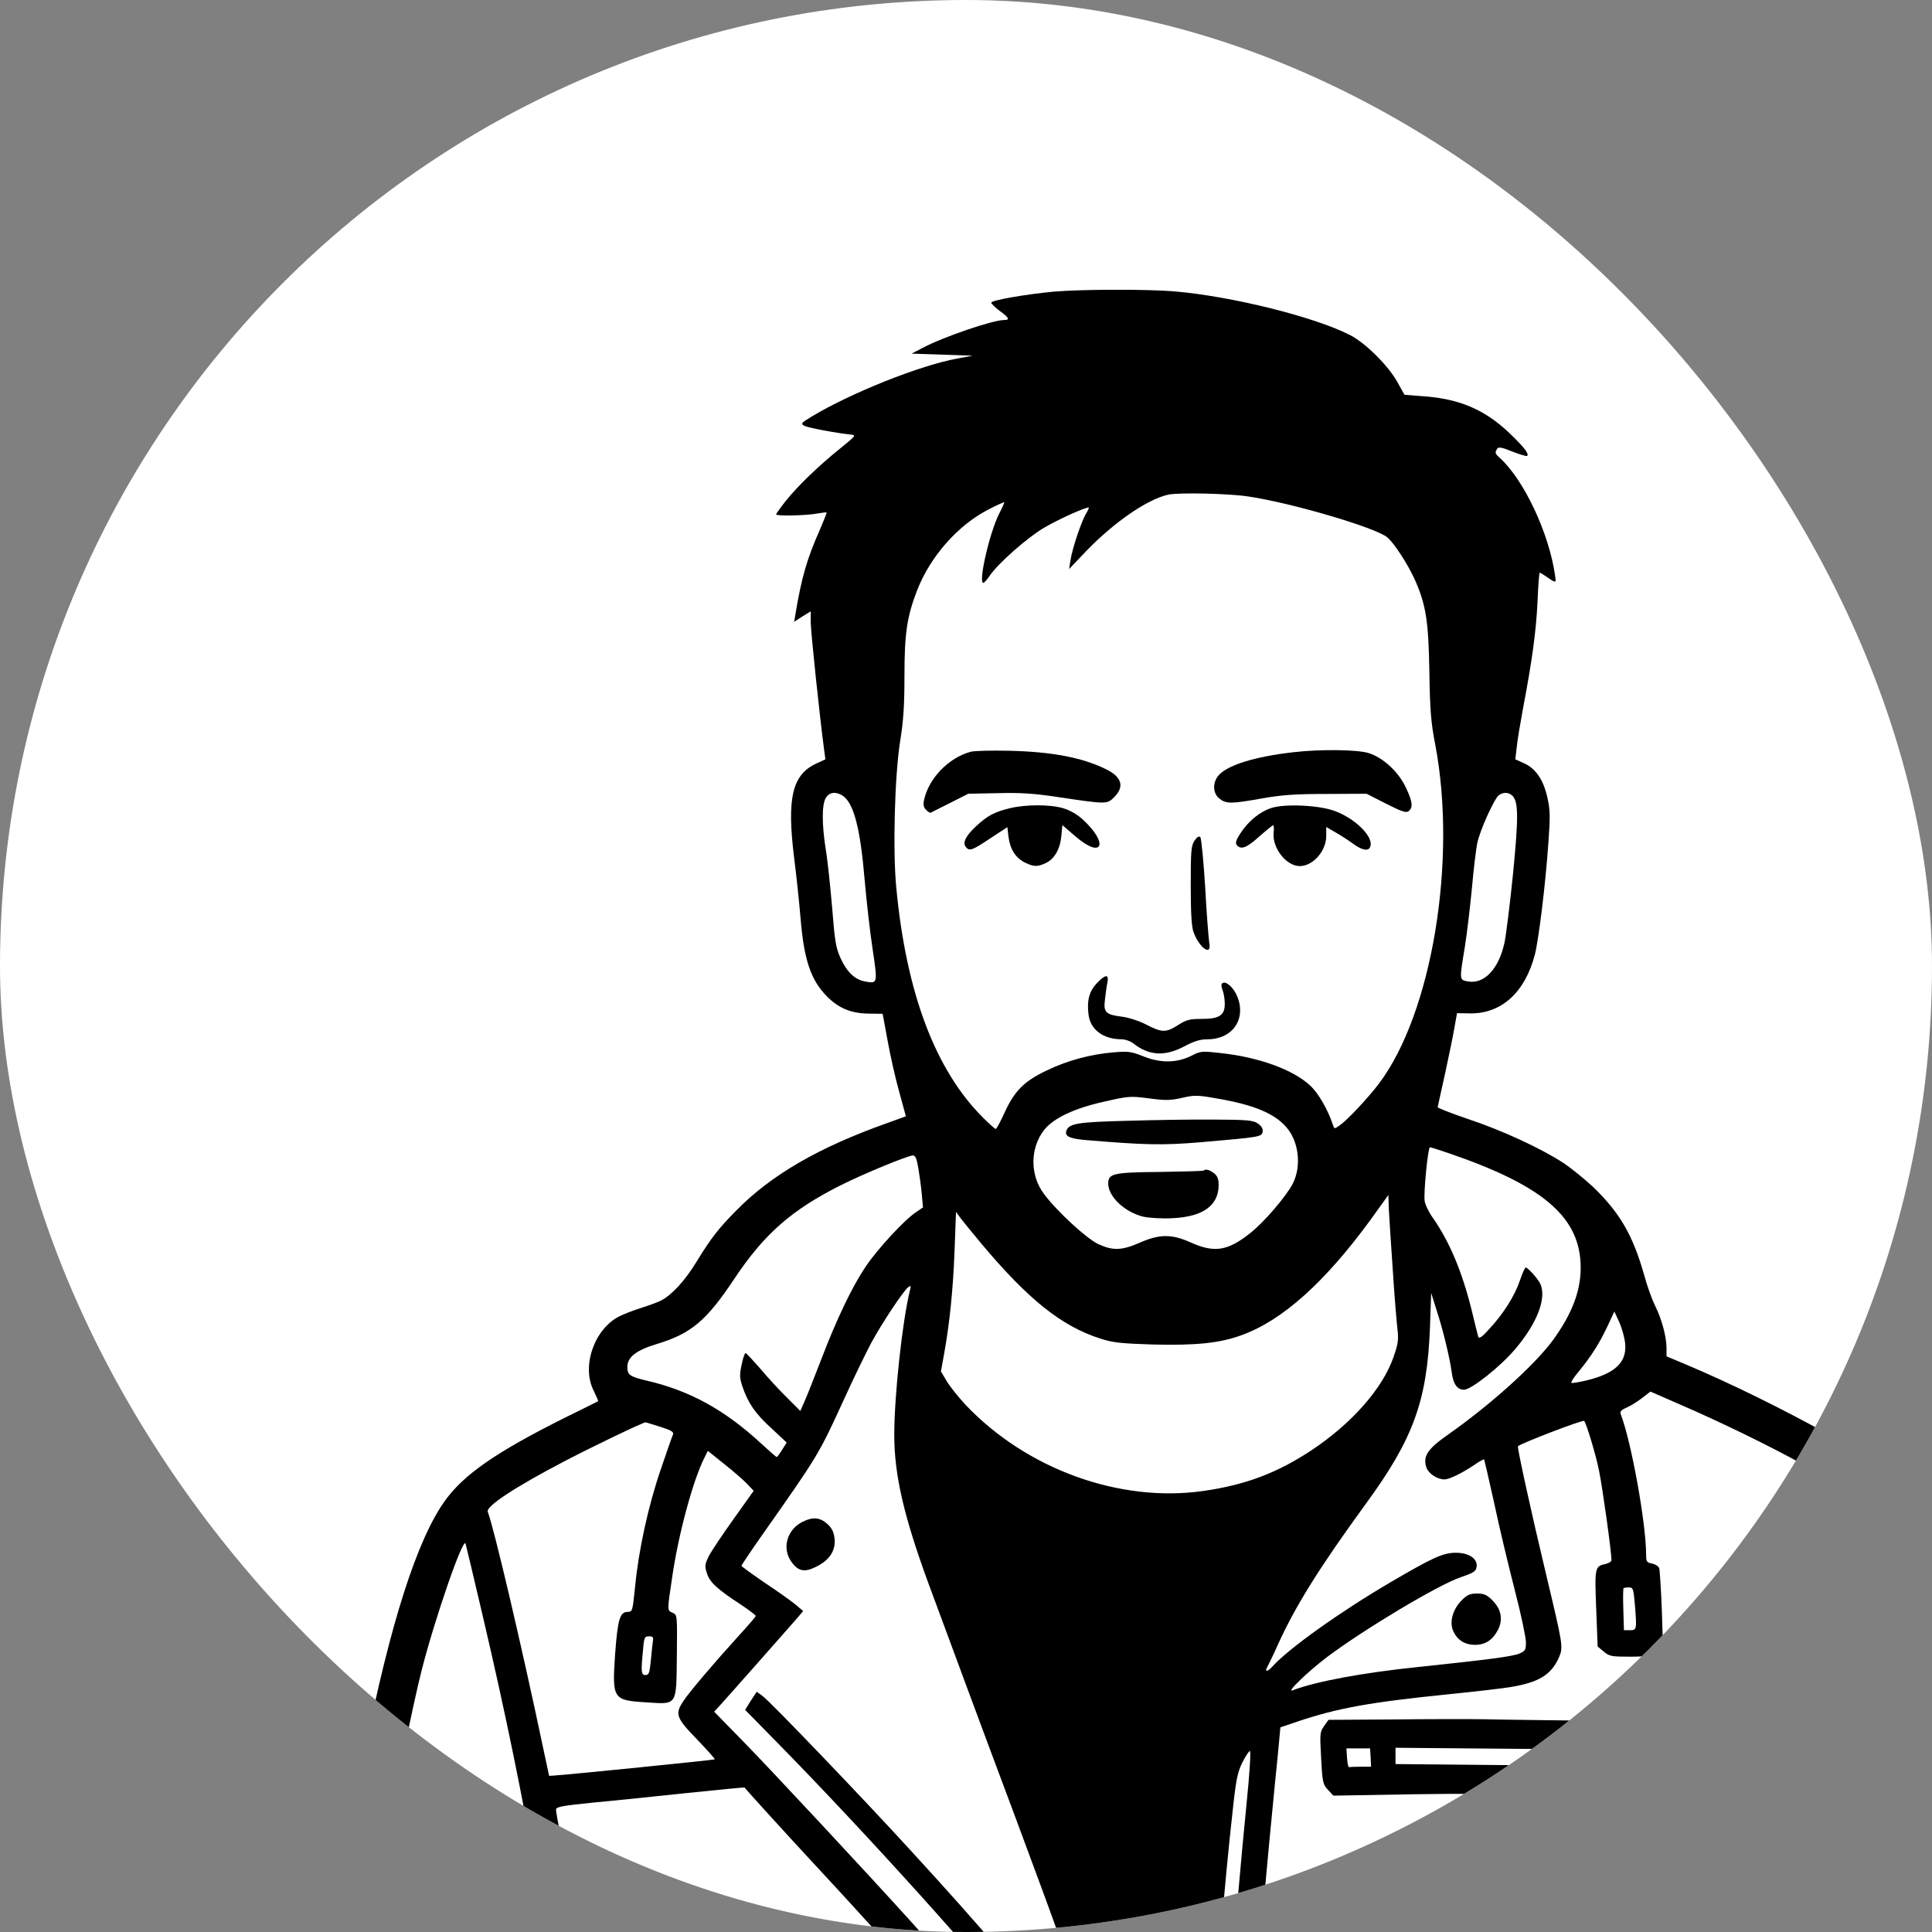 <svg xmlns="http://www.w3.org/2000/svg" version="1.1" xmlns:xlink="http://www.w3.org/1999/xlink" width="1000" height="1000"><rect width="100%" height="100%" fill="#808080" stroke="none"/><style>
    #light-icon {
      display: inline;
    }
    #dark-icon {
      display: none;
    }

    @media (prefers-color-scheme: dark) {
      #light-icon {
        display: none;
      }
      #dark-icon {
        display: inline;
      }
    }
  </style><g id="light-icon"><svg xmlns="http://www.w3.org/2000/svg" version="1.1" xmlns:xlink="http://www.w3.org/1999/xlink" width="1000" height="1000"><g clip-path="url(#SvgjsClipPath1177)"><rect width="1000" height="1000" fill="#ffffff"></rect><g transform="matrix(0.791,0,0,0.791,159.492,150)"><svg xmlns="http://www.w3.org/2000/svg" version="1.1" xmlns:xlink="http://www.w3.org/1999/xlink" width="861.654pt" height="885.862pt"><svg version="1.0" xmlns="http://www.w3.org/2000/svg" width="861.654pt" height="885.862pt" viewBox="0 0 861.654 885.862" preserveAspectRatio="xMidYMid meet">
<g transform="translate(-76.346,955.826) scale(0.1,-0.1)" fill="#000000" stroke="none">
<path d="M4420 9549 c-136 -13 -305 -42 -304 -54 0 -5 19 -23 41 -40 47 -34
52 -45 22 -45 -55 0 -299 -83 -402 -138 l-52 -27 150 -5 150 -5 -75 -14 c-182
-33 -521 -168 -714 -284 -53 -32 -56 -36 -38 -46 19 -10 158 -36 227 -43 29
-3 28 -5 -50 -68 -108 -87 -207 -183 -266 -256 -27 -34 -49 -65 -49 -68 0 -9
148 -6 200 4 25 4 46 7 48 5 1 -1 -14 -40 -34 -86 -64 -145 -89 -234 -119
-412 l-6 -38 40 26 41 25 0 -53 c0 -44 43 -456 66 -628 l6 -45 -41 -19 c-121
-54 -149 -167 -113 -460 12 -94 26 -228 32 -300 17 -207 51 -306 131 -386 57
-57 118 -82 203 -83 l69 -1 24 -130 c13 -72 38 -185 57 -252 l33 -121 -91 -33
c-336 -119 -571 -255 -743 -431 -86 -87 -122 -133 -196 -254 -56 -91 -120
-160 -173 -187 -16 -8 -60 -24 -98 -36 -38 -12 -86 -31 -106 -41 -123 -63
-186 -246 -125 -365 13 -27 23 -50 22 -51 -1 -1 -75 -38 -165 -82 -336 -168
-495 -278 -588 -408 -136 -190 -268 -602 -393 -1229 -91 -453 -226 -1272 -274
-1658 l-4 -27 92 0 91 0 18 148 c46 386 265 1574 357 1937 64 251 203 654 215
620 2 -5 42 -174 89 -375 209 -891 355 -1735 381 -2207 l7 -123 84 0 c74 0 83
2 83 18 0 41 -31 346 -50 492 -23 172 -98 620 -130 774 -11 54 -20 106 -20
115 0 14 26 19 183 35 100 9 308 31 461 47 153 16 280 28 281 27 6 -9 228
-253 335 -368 432 -465 722 -797 910 -1042 l75 -98 98 0 98 0 -31 45 c-98 143
-404 511 -658 794 -212 235 -710 770 -841 903 l-135 138 25 27 c36 39 337 380
378 427 l34 40 -34 29 c-19 16 -87 65 -152 108 -64 44 -117 82 -117 85 0 3 46
72 103 153 271 385 277 394 397 657 50 110 112 237 137 284 50 93 155 251 180
272 15 12 16 10 10 -14 -37 -149 -77 -515 -77 -709 0 -197 47 -400 168 -730
144 -389 242 -655 427 -1149 210 -564 267 -725 380 -1065 37 -110 76 -220 88
-245 l22 -45 231 -3 231 -2 7 112 c27 444 68 937 107 1283 16 151 24 189 47
235 15 30 32 56 37 57 6 2 0 -101 -17 -269 -51 -512 -108 -1243 -108 -1385 l0
-33 63 0 63 0 12 217 c17 284 45 630 83 1028 17 176 36 374 43 439 l11 119 85
29 c194 65 350 94 735 133 138 14 277 30 310 36 139 23 199 60 237 145 22 51
20 60 -62 404 -74 309 -144 629 -139 633 22 17 319 131 325 124 11 -13 58
-168 73 -245 17 -82 61 -399 61 -438 0 -7 -13 -15 -29 -19 -53 -11 -54 -18
-46 -220 l7 -185 30 -25 c27 -23 38 -25 126 -25 81 0 103 4 131 21 l34 21 -6
188 c-4 104 -10 196 -13 205 -4 9 -19 19 -35 22 -26 5 -29 10 -29 42 0 155
-73 558 -125 692 -4 12 3 20 26 30 18 7 52 28 76 46 l44 34 140 -61 c208 -90
448 -207 615 -300 149 -82 360 -217 382 -242 8 -10 4 -40 -19 -123 -90 -332
-217 -872 -314 -1330 -153 -725 -202 -980 -235 -1225 -11 -84 -20 -156 -20
-161 0 -5 38 -9 85 -9 l85 0 0 38 c0 81 51 415 111 722 103 528 433 1940 450
1923 18 -18 111 -268 154 -418 79 -273 143 -572 214 -1000 39 -231 201 -1249
201 -1260 0 -3 41 -5 90 -5 53 0 90 4 90 10 0 23 -154 1035 -191 1255 -100
595 -237 1142 -355 1416 -48 113 -111 206 -147 219 -34 11 -74 52 -87 86 -30
78 -625 409 -1077 599 l-93 39 0 41 c0 55 -24 144 -56 207 -14 28 -39 96 -54
152 -55 194 -119 305 -251 432 -41 38 -106 91 -145 117 -110 72 -303 161 -469
216 -82 28 -149 54 -148 58 1 4 17 80 37 168 19 88 40 190 46 227 l12 66 66
-1 c153 -1 268 104 316 289 19 75 52 343 66 545 10 134 9 165 -5 227 -20 87
-57 141 -115 167 l-42 19 7 60 c3 34 18 120 31 191 45 236 64 378 71 523 3 78
8 142 11 142 2 0 16 -8 30 -18 51 -35 51 -35 45 5 -30 209 -154 471 -272 577
-23 21 -24 25 -12 44 6 10 22 8 75 -14 37 -14 69 -24 72 -21 11 10 -16 44 -88
113 -121 115 -246 168 -425 180 l-89 7 -34 61 c-45 82 -159 195 -235 233 -175
89 -578 189 -855 213 -135 12 -464 11 -600 -1z m957 -1005 c211 -31 627 -153
683 -201 34 -29 101 -132 136 -210 53 -121 66 -199 70 -447 3 -192 8 -252 29
-360 108 -568 -16 -1318 -276 -1663 -51 -68 -154 -178 -191 -204 -27 -19 -28
-20 -34 -2 -27 80 -72 158 -113 196 -82 77 -251 139 -436 159 -96 11 -102 10
-145 -12 -71 -36 -151 -38 -234 -5 -63 25 -76 27 -150 21 -115 -10 -227 -40
-332 -91 -110 -53 -156 -101 -205 -210 -19 -41 -37 -75 -41 -75 -4 0 -32 25
-62 55 -234 233 -377 611 -426 1128 -18 181 -8 553 19 721 16 98 21 175 21
318 0 210 12 291 62 421 64 165 198 318 348 396 44 23 80 39 80 36 0 -3 -11
-28 -25 -55 -47 -92 -104 -340 -78 -340 4 0 19 16 32 36 42 61 185 187 267
235 66 39 198 99 218 99 3 0 -3 -15 -14 -32 -23 -41 -66 -168 -75 -226 l-7
-44 83 87 c138 143 300 255 404 278 50 11 294 6 392 -9z m-1988 -1470 c53 -38
85 -162 106 -416 9 -102 26 -253 39 -337 25 -169 25 -169 -39 -157 -50 10 -88
47 -119 115 -23 51 -28 84 -41 248 -9 103 -22 231 -31 283 -20 127 -20 224 1
256 18 28 50 31 84 8z m3285 1 c29 -30 30 -103 3 -380 -15 -148 -34 -301 -42
-340 -28 -130 -100 -206 -180 -191 -42 8 -42 5 -15 168 11 68 26 198 35 290 8
91 20 190 26 220 13 63 83 218 106 236 23 16 48 15 67 -3z m-1419 -1491 c158
-30 251 -70 307 -133 63 -69 78 -192 34 -279 -31 -61 -142 -191 -209 -243
-110 -88 -176 -98 -290 -47 -95 43 -155 43 -254 -1 -87 -38 -131 -39 -202 -6
-58 27 -206 164 -267 247 -68 91 -68 222 0 311 45 59 149 109 301 142 114 26
124 27 215 15 81 -11 106 -10 160 2 68 16 77 15 205 -8z m1106 -263 c453 -155
635 -306 647 -537 7 -126 -37 -246 -138 -384 -91 -122 -305 -315 -519 -465
-95 -67 -118 -103 -99 -158 11 -29 53 -57 88 -57 24 0 87 31 148 72 24 17 45
28 47 26 1 -1 24 -100 50 -218 25 -118 71 -310 101 -426 30 -116 54 -230 54
-253 0 -38 -3 -43 -33 -56 -33 -14 -157 -30 -490 -65 -281 -29 -505 -71 -622
-115 -35 -14 76 93 170 164 183 137 542 352 655 391 65 22 75 29 78 52 5 39
-38 68 -102 68 -62 0 -113 -23 -321 -145 -249 -146 -502 -327 -579 -413 -23
-26 -40 -29 -26 -4 5 9 30 60 54 114 86 189 205 379 428 685 235 321 303 507
317 868 l6 170 27 -86 c32 -98 64 -232 74 -304 7 -57 27 -85 60 -85 35 0 178
113 250 198 111 130 158 256 123 325 -14 26 -60 77 -70 77 -4 0 -17 -29 -29
-65 -25 -74 -81 -163 -151 -238 -34 -38 -49 -48 -53 -37 -2 8 -17 65 -31 125
-47 192 -109 340 -192 459 -19 26 -37 63 -40 82 -6 39 16 264 26 264 4 0 45
-13 92 -29z m-2603 -73 c6 -35 14 -92 17 -128 l6 -65 -35 -24 c-56 -37 -188
-180 -246 -266 -66 -98 -142 -256 -218 -455 -33 -85 -69 -177 -81 -204 l-22
-50 -65 65 c-36 35 -95 99 -131 142 -37 42 -69 77 -73 77 -4 0 -13 -26 -19
-57 -11 -50 -10 -65 4 -108 28 -81 62 -131 142 -204 l75 -70 -22 -35 c-12 -20
-24 -36 -27 -36 -3 0 -37 30 -76 66 -180 166 -352 261 -567 310 -78 19 -90 27
-90 66 0 48 43 82 146 113 168 51 242 114 378 318 147 221 282 340 526 462
107 54 326 144 351 145 13 0 19 -15 27 -62z m2328 -492 c8 -127 19 -259 23
-294 7 -56 4 -75 -19 -142 -53 -153 -204 -325 -401 -456 -169 -112 -324 -171
-534 -201 -411 -58 -867 108 -1166 424 -35 38 -77 90 -92 116 l-28 47 15 83
c27 146 45 321 52 513 l7 187 21 -29 c12 -16 57 -71 101 -124 234 -279 397
-409 590 -470 59 -19 100 -23 256 -28 212 -5 326 7 431 45 202 72 411 260 636
568 l87 121 2 -66 c2 -36 10 -168 19 -294z m1141 -369 c9 -92 -49 -147 -189
-181 -38 -9 -73 -15 -75 -12 -3 3 12 27 34 53 61 74 101 136 141 220 l36 77
24 -52 c13 -29 26 -76 29 -105z m-4735 -409 c54 -17 67 -25 62 -38 -4 -8 -31
-85 -60 -171 -61 -177 -109 -397 -126 -576 -12 -117 -13 -123 -35 -123 -40 0
-50 -35 -63 -207 -15 -221 -11 -227 151 -237 156 -10 149 -21 152 229 2 199 2
200 -20 210 -28 12 -28 8 -3 175 31 214 103 478 159 588 l16 32 80 -64 c44
-35 95 -79 113 -98 l32 -34 -99 -139 c-55 -77 -110 -159 -122 -183 -19 -40
-20 -48 -8 -84 14 -43 49 -76 167 -153 39 -26 72 -51 72 -55 0 -4 -37 -47 -82
-96 -121 -133 -241 -274 -271 -319 -45 -66 -39 -84 65 -191 50 -52 89 -96 87
-98 -4 -3 -716 -75 -784 -79 l-29 -2 -33 155 c-103 489 -239 1067 -268 1141
-10 27 133 121 380 250 138 72 382 189 394 189 3 0 35 -10 73 -22z m4782 -865
c11 -131 10 -133 -23 -133 l-30 0 -3 101 c-2 55 -1 103 1 105 2 2 14 4 26 4
20 0 23 -6 29 -77z m-4819 -190 c-2 -16 -7 -58 -10 -95 -6 -58 -9 -68 -26 -68
-21 0 -23 13 -12 123 5 62 8 67 29 67 20 0 23 -4 19 -27z"></path>
<path d="M4015 7291 c-108 -29 -206 -130 -229 -237 -5 -23 -2 -36 10 -48 9 -9
19 -16 23 -14 3 2 46 23 95 48 l89 45 146 3 c111 3 180 -2 286 -18 248 -37
249 -37 284 -2 51 51 39 98 -37 136 -116 58 -265 87 -477 92 -88 2 -173 0
-190 -5z"></path>
<path d="M5600 7289 c-194 -22 -330 -65 -371 -117 -28 -36 -25 -86 7 -111 33
-26 58 -26 208 1 97 17 160 22 317 22 l197 1 96 -49 c79 -40 99 -46 111 -36
22 18 18 48 -14 115 -36 78 -114 149 -184 170 -56 17 -238 19 -367 4z"></path>
<path d="M4207 7014 c-74 -18 -109 -36 -164 -87 -52 -48 -69 -82 -52 -103 18
-22 30 -18 120 42 l84 55 6 -50 c8 -60 36 -103 83 -125 42 -20 59 -20 100 -1
42 20 70 68 76 133 l5 53 64 -55 c132 -114 166 -37 37 82 -28 26 -64 46 -97
56 -64 19 -183 19 -262 0z"></path>
<path d="M5490 7015 c-56 -18 -114 -66 -151 -124 -22 -33 -26 -48 -18 -58 21
-24 48 -14 110 42 34 30 65 55 68 55 4 0 5 -15 3 -34 -9 -75 61 -166 128 -166
65 0 130 74 130 148 l0 44 48 -28 c26 -15 65 -40 86 -56 43 -31 74 -36 82 -13
18 47 -70 136 -173 175 -76 29 -246 37 -313 15z"></path>
<path d="M5113 6854 c-16 -25 -18 -50 -18 -219 0 -131 4 -201 13 -227 28 -79
91 -124 78 -55 -3 18 -13 140 -20 271 -8 131 -19 243 -24 248 -7 7 -17 0 -29
-18z"></path>
<path d="M4634 6155 c-37 -39 -49 -84 -41 -151 8 -76 72 -124 163 -124 17 0
43 -9 57 -20 77 -61 155 -65 250 -15 49 26 78 35 114 35 121 0 190 96 148 206
-17 45 -55 81 -74 70 -7 -5 -7 -16 0 -34 6 -15 11 -45 11 -66 1 -58 -26 -76
-113 -76 -59 0 -75 -4 -116 -30 -59 -38 -79 -38 -156 2 -35 18 -87 35 -120 39
-79 10 -91 21 -83 84 3 27 8 65 12 83 8 43 -9 42 -52 -3z"></path>
<path d="M4785 5480 c-243 -6 -287 -13 -300 -48 -10 -27 14 -39 88 -46 295
-25 385 -27 573 -11 290 25 298 26 302 52 2 15 -6 27 -24 40 -24 16 -52 18
-214 19 -102 1 -293 -2 -425 -6z"></path>
<path d="M5159 5236 c-2 -3 -99 -5 -214 -7 -231 -2 -255 -8 -255 -57 0 -65 83
-142 174 -163 30 -6 93 -10 142 -7 148 7 224 61 226 160 0 32 -5 46 -22 60
-21 17 -42 23 -51 14z"></path>
<path d="M6425 3127 c-45 -45 -62 -109 -41 -153 21 -44 57 -66 108 -66 51 1
86 25 112 76 24 50 15 99 -29 143 -27 27 -41 33 -75 33 -34 0 -48 -6 -75 -33z"></path>
<path d="M3190 3512 c-75 -37 -102 -127 -57 -193 34 -50 65 -57 123 -28 67 33
97 80 91 139 -4 33 -13 51 -36 72 -36 32 -71 35 -121 10z"></path>
<path d="M2936 2634 l-28 -45 164 -167 c438 -447 997 -1067 1222 -1356 89
-115 245 -331 253 -352 4 -10 24 -14 74 -14 38 0 69 3 69 6 0 8 -116 174 -215
309 -160 216 -400 498 -760 890 -237 259 -679 720 -720 751 l-30 22 -29 -44z"></path>
<path d="M6088 2542 l-317 -2 -22 -31 c-20 -29 -21 -37 -14 -157 6 -119 9
-129 33 -155 l27 -29 405 7 c364 6 1052 -3 1557 -21 l182 -7 30 31 31 30 0
124 c0 113 -2 125 -23 151 l-23 29 -194 9 c-107 4 -397 11 -645 14 -247 3
-508 6 -580 8 -71 1 -273 1 -447 -1z m-110 -187 l2 -45 -50 0 c-27 0 -53 -1
-57 -2 -5 -2 -9 18 -11 45 l-3 47 58 0 58 0 3 -45z m1700 29 l182 -7 0 -40 0
-40 -237 6 c-131 4 -527 10 -880 14 l-643 6 0 40 0 40 698 -6 c383 -4 779 -10
880 -13z"></path>
</g>
</svg></svg></g></g><defs><clipPath id="SvgjsClipPath1177"><rect width="1000" height="1000" x="0" y="0" rx="500" ry="500"></rect></clipPath></defs></svg></g><g id="dark-icon"><svg xmlns="http://www.w3.org/2000/svg" version="1.1" xmlns:xlink="http://www.w3.org/1999/xlink" width="1000" height="1000"><g clip-path="url(#SvgjsClipPath1178)"><rect width="1000" height="1000" fill="#ffffff"></rect><g transform="matrix(7,0,0,7,150,150)"><svg xmlns="http://www.w3.org/2000/svg" version="1.1" xmlns:xlink="http://www.w3.org/1999/xlink" width="100%" height="100%"><svg width="100%" height="100%" viewBox="0 0 862 886" version="1.1" xmlns="http://www.w3.org/2000/svg" xmlns:xlink="http://www.w3.org/1999/xlink" xml:space="preserve" xmlns:serif="http://www.serif.com/" style="fill-rule:evenodd;clip-rule:evenodd;stroke-linejoin:round;stroke-miterlimit:2;">
    <g transform="matrix(0.1,0,0,-0.1,-76.346,955.826)">
        <path d="M4420,9549C4284,9536 4115,9507 4116,9495C4116,9490 4135,9472 4157,9455C4204,9421 4209,9410 4179,9410C4124,9410 3880,9327 3777,9272L3725,9245L4025,9235L3950,9221C3768,9188 3429,9053 3236,8937C3183,8905 3180,8901 3198,8891C3217,8881 3356,8855 3425,8848C3454,8845 3453,8843 3375,8780C3267,8693 3168,8597 3109,8524C3082,8490 3060,8459 3060,8456C3060,8447 3208,8450 3260,8460C3285,8464 3306,8467 3308,8465C3309,8464 3294,8425 3274,8379C3210,8234 3185,8145 3155,7967L3149,7929L3189,7955L3230,7980L3230,7927C3230,7883 3273,7471 3296,7299L3302,7254L3261,7235C3140,7181 3112,7068 3148,6775C3160,6681 3174,6547 3180,6475C3197,6268 3231,6169 3311,6089C3368,6032 3429,6007 3514,6006L3583,6005L3607,5875C3620,5803 3645,5690 3664,5623L3697,5502L3606,5469C3270,5350 3035,5214 2863,5038C2777,4951 2741,4905 2667,4784C2611,4693 2547,4624 2494,4597C2478,4589 2434,4573 2396,4561C2358,4549 2310,4530 2290,4520C2167,4457 2104,4274 2165,4155C2178,4128 2188,4105 2187,4104C2186,4103 2112,4066 2022,4022C1686,3854 1527,3744 1434,3614C1298,3424 1166,3012 1041,2385C950,1932 815,1113 767,727L763,700L946,700L964,848C1010,1234 1229,2422 1321,2785C1385,3036 1524,3439 1536,3405C1538,3400 1578,3231 1625,3030C1834,2139 1980,1295 2006,823L2013,700L2097,700C2171,700 2180,702 2180,718C2180,759 2149,1064 2130,1210C2107,1382 2032,1830 2000,1984C1989,2038 1980,2090 1980,2099C1980,2113 2006,2118 2163,2134C2263,2143 2471,2165 2624,2181C2777,2197 2904,2209 2905,2208C2911,2199 3133,1955 3240,1840C3672,1375 3962,1043 4150,798L4225,700L4421,700L4390,745C4292,888 3986,1256 3732,1539C3520,1774 3022,2309 2891,2442L2756,2580L2781,2607C2817,2646 3118,2987 3159,3034L3193,3074L3159,3103C3140,3119 3072,3168 3007,3211C2943,3255 2890,3293 2890,3296C2890,3299 2936,3368 2993,3449C3264,3834 3270,3843 3390,4106C3440,4216 3502,4343 3527,4390C3577,4483 3682,4641 3707,4662C3722,4674 3723,4672 3717,4648C3680,4499 3640,4133 3640,3939C3640,3742 3687,3539 3808,3209C3952,2820 4050,2554 4235,2060C4445,1496 4502,1335 4615,995C4652,885 4691,775 4703,750L4725,705L4956,702L5187,700L5194,812C5221,1256 5262,1749 5301,2095C5317,2246 5325,2284 5348,2330C5363,2360 5380,2386 5385,2387C5391,2389 5385,2286 5368,2118C5317,1606 5260,875 5260,733L5260,700L5386,700L5398,917C5415,1201 5443,1547 5481,1945C5498,2121 5517,2319 5524,2384L5535,2503L5620,2532C5814,2597 5970,2626 6355,2665C6493,2679 6632,2695 6665,2701C6804,2724 6864,2761 6902,2846C6924,2897 6922,2906 6840,3250C6766,3559 6696,3879 6701,3883C6723,3900 7020,4014 7026,4007C7037,3994 7084,3839 7099,3762C7116,3680 7160,3363 7160,3324C7160,3317 7147,3309 7131,3305C7078,3294 7077,3287 7085,3085L7092,2900L7122,2875C7149,2852 7160,2850 7248,2850C7329,2850 7351,2854 7379,2871L7413,2892L7407,3080C7403,3184 7397,3276 7394,3285C7390,3294 7375,3304 7359,3307C7333,3312 7330,3317 7330,3349C7330,3504 7257,3907 7205,4041C7201,4053 7208,4061 7231,4071C7249,4078 7283,4099 7307,4117L7351,4151L7491,4090C7699,4000 7939,3883 8106,3790C8255,3708 8466,3573 8488,3548C8496,3538 8492,3508 8469,3425C8379,3093 8252,2553 8155,2095C8002,1370 7953,1115 7920,870C7909,786 7900,714 7900,709C7900,704 7938,700 7985,700L8070,700L8070,738C8070,819 8121,1153 8181,1460C8284,1988 8614,3400 8631,3383C8649,3365 8742,3115 8785,2965C8864,2692 8928,2393 8999,1965C9038,1734 9200,716 9200,705C9200,702 9241,700 9290,700C9343,700 9380,704 9380,710C9380,733 9226,1745 9189,1965C9089,2560 8952,3107 8834,3381C8786,3494 8723,3587 8687,3600C8653,3611 8613,3652 8600,3686C8570,3764 7975,4095 7523,4285L7430,4324L7430,4365C7430,4420 7406,4509 7374,4572C7360,4600 7335,4668 7320,4724C7265,4918 7201,5029 7069,5156C7028,5194 6963,5247 6924,5273C6814,5345 6621,5434 6455,5489C6373,5517 6306,5543 6307,5547C6308,5551 6324,5627 6344,5715C6363,5803 6384,5905 6390,5942L6402,6008L6468,6007C6621,6006 6736,6111 6784,6296C6803,6371 6836,6639 6850,6841C6860,6975 6859,7006 6845,7068C6825,7155 6788,7209 6730,7235L6688,7254L6695,7314C6698,7348 6713,7434 6726,7505C6771,7741 6790,7883 6797,8028C6800,8106 6805,8170 6808,8170C6810,8170 6824,8162 6838,8152C6889,8117 6889,8117 6883,8157C6853,8366 6729,8628 6611,8734C6588,8755 6587,8759 6599,8778C6605,8788 6621,8786 6674,8764C6711,8750 6743,8740 6746,8743C6757,8753 6730,8787 6658,8856C6537,8971 6412,9024 6233,9036L6144,9043L6110,9104C6065,9186 5951,9299 5875,9337C5700,9426 5297,9526 5020,9550C4885,9562 4556,9561 4420,9549ZM5377,8544C5588,8513 6004,8391 6060,8343C6094,8314 6161,8211 6196,8133C6249,8012 6262,7934 6266,7686C6269,7494 6274,7434 6295,7326C6403,6758 6279,6008 6019,5663C5968,5595 5865,5485 5828,5459C5801,5440 5800,5439 5794,5457C5767,5537 5722,5615 5681,5653C5599,5730 5430,5792 5245,5812C5149,5823 5143,5822 5100,5800C5029,5764 4949,5762 4866,5795C4803,5820 4790,5822 4716,5816C4601,5806 4489,5776 4384,5725C4274,5672 4228,5624 4179,5515C4160,5474 4142,5440 4138,5440C4134,5440 4106,5465 4076,5495C3842,5728 3699,6106 3650,6623C3632,6804 3642,7176 3669,7344C3685,7442 3690,7519 3690,7662C3690,7872 3702,7953 3752,8083C3816,8248 3950,8401 4100,8479C4144,8502 4180,8518 4180,8515C4180,8512 4169,8487 4155,8460C4108,8368 4051,8120 4077,8120C4081,8120 4096,8136 4109,8156C4151,8217 4294,8343 4376,8391C4442,8430 4574,8490 4594,8490C4597,8490 4591,8475 4580,8458C4557,8417 4514,8290 4505,8232L4498,8188L4581,8275C4719,8418 4881,8530 4985,8553C5035,8564 5279,8559 5377,8544ZM3389,7074C3442,7036 3474,6912 3495,6658C3504,6556 3521,6405 3534,6321C3559,6152 3559,6152 3495,6164C3445,6174 3407,6211 3376,6279C3353,6330 3348,6363 3335,6527C3326,6630 3313,6758 3304,6810C3284,6937 3284,7034 3305,7066C3323,7094 3355,7097 3389,7074ZM6674,7075C6703,7045 6704,6972 6677,6695C6662,6547 6643,6394 6635,6355C6607,6225 6535,6149 6455,6164C6413,6172 6413,6169 6440,6332C6451,6400 6466,6530 6475,6622C6483,6713 6495,6812 6501,6842C6514,6905 6584,7060 6607,7078C6630,7094 6655,7093 6674,7075ZM5255,5584C5413,5554 5506,5514 5562,5451C5625,5382 5640,5259 5596,5172C5565,5111 5454,4981 5387,4929C5277,4841 5211,4831 5097,4882C5002,4925 4942,4925 4843,4881C4756,4843 4712,4842 4641,4875C4583,4902 4435,5039 4374,5122C4306,5213 4306,5344 4374,5433C4419,5492 4523,5542 4675,5575C4789,5601 4799,5602 4890,5590C4971,5579 4996,5580 5050,5592C5118,5608 5127,5607 5255,5584ZM6361,5321C6814,5166 6996,5015 7008,4784C7015,4658 6971,4538 6870,4400C6779,4278 6565,4085 6351,3935C6256,3868 6233,3832 6252,3777C6263,3748 6305,3720 6340,3720C6364,3720 6427,3751 6488,3792C6512,3809 6533,3820 6535,3818C6536,3817 6559,3718 6585,3600C6610,3482 6656,3290 6686,3174C6716,3058 6740,2944 6740,2921C6740,2883 6737,2878 6707,2865C6674,2851 6550,2835 6217,2800C5936,2771 5712,2729 5595,2685C5560,2671 5671,2778 5765,2849C5948,2986 6307,3201 6420,3240C6485,3262 6495,3269 6498,3292C6503,3331 6460,3360 6396,3360C6334,3360 6283,3337 6075,3215C5826,3069 5573,2888 5496,2802C5473,2776 5456,2773 5470,2798C5475,2807 5500,2858 5524,2912C5610,3101 5729,3291 5952,3597C6187,3918 6255,4104 6269,4465L6275,4635L6302,4549C6334,4451 6366,4317 6376,4245C6383,4188 6403,4160 6436,4160C6471,4160 6614,4273 6686,4358C6797,4488 6844,4614 6809,4683C6795,4709 6749,4760 6739,4760C6735,4760 6722,4731 6710,4695C6685,4621 6629,4532 6559,4457C6525,4419 6510,4409 6506,4420C6504,4428 6489,4485 6475,4545C6428,4737 6366,4885 6283,5004C6264,5030 6246,5067 6243,5086C6237,5125 6259,5350 6269,5350C6273,5350 6314,5337 6361,5321ZM3758,5248C3764,5213 3772,5156 3775,5120L3781,5055L3746,5031C3690,4994 3558,4851 3500,4765C3434,4667 3358,4509 3282,4310C3249,4225 3213,4133 3201,4106L3179,4056L3114,4121C3078,4156 3019,4220 2983,4263C2946,4305 2914,4340 2910,4340C2906,4340 2897,4314 2891,4283C2880,4233 2881,4218 2895,4175C2923,4094 2957,4044 3037,3971L3112,3901L3090,3866C3078,3846 3066,3830 3063,3830C3060,3830 3026,3860 2987,3896C2807,4062 2635,4157 2420,4206C2342,4225 2330,4233 2330,4272C2330,4320 2373,4354 2476,4385C2644,4436 2718,4499 2854,4703C3001,4924 3136,5043 3380,5165C3487,5219 3706,5309 3731,5310C3744,5310 3750,5295 3758,5248ZM6086,4756C6094,4629 6105,4497 6109,4462C6116,4406 6113,4387 6090,4320C6037,4167 5886,3995 5689,3864C5520,3752 5365,3693 5155,3663C4744,3605 4288,3771 3989,4087C3954,4125 3912,4177 3897,4203L3869,4250L3884,4333C3911,4479 3929,4654 3936,4846L3943,5033L3964,5004C3976,4988 4021,4933 4065,4880C4299,4601 4462,4471 4655,4410C4714,4391 4755,4387 4911,4382C5123,4377 5237,4389 5342,4427C5544,4499 5753,4687 5978,4995L6065,5116L6067,5050C6069,5014 6077,4882 6086,4756ZM7227,4387C7236,4295 7178,4240 7038,4206C7000,4197 6965,4191 6963,4194C6960,4197 6975,4221 6997,4247C7058,4321 7098,4383 7138,4467L7174,4544L7198,4492C7211,4463 7224,4416 7227,4387ZM2492,3978C2546,3961 2559,3953 2554,3940C2550,3932 2523,3855 2494,3769C2433,3592 2385,3372 2368,3193C2356,3076 2355,3070 2333,3070C2293,3070 2283,3035 2270,2863C2255,2642 2259,2636 2421,2626C2577,2616 2570,2605 2573,2855C2575,3054 2575,3055 2553,3065C2525,3077 2525,3073 2550,3240C2581,3454 2653,3718 2709,3828L2725,3860L2805,3796C2849,3761 2900,3717 2918,3698L2950,3664L2851,3525C2796,3448 2741,3366 2729,3342C2710,3302 2709,3294 2721,3258C2735,3215 2770,3182 2888,3105C2927,3079 2960,3054 2960,3050C2960,3046 2923,3003 2878,2954C2757,2821 2637,2680 2607,2635C2562,2569 2568,2551 2672,2444C2722,2392 2761,2348 2759,2346C2755,2343 2043,2271 1975,2267L1946,2265L1913,2420C1810,2909 1674,3487 1645,3561C1635,3588 1778,3682 2025,3811C2163,3883 2407,4000 2419,4000C2422,4000 2454,3990 2492,3978ZM7274,3113C7285,2982 7284,2980 7251,2980L7221,2980L7218,3081C7216,3136 7217,3184 7219,3186C7221,3188 7233,3190 7245,3190C7265,3190 7268,3184 7274,3113ZM2455,2923C2453,2907 2448,2865 2445,2828C2439,2770 2436,2760 2419,2760C2398,2760 2396,2773 2407,2883C2412,2945 2415,2950 2436,2950C2456,2950 2459,2946 2455,2923Z" style="fill:white;fill-rule:nonzero;"></path>
        <path d="M4015,7291C3907,7262 3809,7161 3786,7054C3781,7031 3784,7018 3796,7006C3805,6997 3815,6990 3819,6992C3822,6994 3865,7015 3914,7040L4003,7085L4149,7088C4260,7091 4329,7086 4435,7070C4683,7033 4684,7033 4719,7068C4770,7119 4758,7166 4682,7204C4566,7262 4417,7291 4205,7296C4117,7298 4032,7296 4015,7291Z" style="fill:white;fill-rule:nonzero;"></path>
        <path d="M5600,7289C5406,7267 5270,7224 5229,7172C5201,7136 5204,7086 5236,7061C5269,7035 5294,7035 5444,7062C5541,7079 5604,7084 5761,7084L5958,7085L6054,7036C6133,6996 6153,6990 6165,7000C6187,7018 6183,7048 6151,7115C6115,7193 6037,7264 5967,7285C5911,7302 5729,7304 5600,7289Z" style="fill:white;fill-rule:nonzero;"></path>
        <path d="M4207,7014C4133,6996 4098,6978 4043,6927C3991,6879 3974,6845 3991,6824C4009,6802 4021,6806 4111,6866L4195,6921L4201,6871C4209,6811 4237,6768 4284,6746C4326,6726 4343,6726 4384,6745C4426,6765 4454,6813 4460,6878L4465,6931L4529,6876C4661,6762 4695,6839 4566,6958C4538,6984 4502,7004 4469,7014C4405,7033 4286,7033 4207,7014Z" style="fill:white;fill-rule:nonzero;"></path>
        <path d="M5490,7015C5434,6997 5376,6949 5339,6891C5317,6858 5313,6843 5321,6833C5342,6809 5369,6819 5431,6875C5465,6905 5496,6930 5499,6930C5503,6930 5504,6915 5502,6896C5493,6821 5563,6730 5630,6730C5695,6730 5760,6804 5760,6878L5760,6922L5808,6894C5834,6879 5873,6854 5894,6838C5937,6807 5968,6802 5976,6825C5994,6872 5906,6961 5803,7000C5727,7029 5557,7037 5490,7015Z" style="fill:white;fill-rule:nonzero;"></path>
        <path d="M5113,6854C5097,6829 5095,6804 5095,6635C5095,6504 5099,6434 5108,6408C5136,6329 5199,6284 5186,6353C5183,6371 5173,6493 5166,6624C5158,6755 5147,6867 5142,6872C5135,6879 5125,6872 5113,6854Z" style="fill:white;fill-rule:nonzero;"></path>
        <path d="M4634,6155C4597,6116 4585,6071 4593,6004C4601,5928 4665,5880 4756,5880C4773,5880 4799,5871 4813,5860C4890,5799 4968,5795 5063,5845C5112,5871 5141,5880 5177,5880C5298,5880 5367,5976 5325,6086C5308,6131 5270,6167 5251,6156C5244,6151 5244,6140 5251,6122C5257,6107 5262,6077 5262,6056C5263,5998 5236,5980 5149,5980C5090,5980 5074,5976 5033,5950C4974,5912 4954,5912 4877,5952C4842,5970 4790,5987 4757,5991C4678,6001 4666,6012 4674,6075C4677,6102 4682,6140 4686,6158C4694,6201 4677,6200 4634,6155Z" style="fill:white;fill-rule:nonzero;"></path>
        <path d="M4785,5480C4542,5474 4498,5467 4485,5432C4475,5405 4499,5393 4573,5386C4868,5361 4958,5359 5146,5375C5436,5400 5444,5401 5448,5427C5450,5442 5442,5454 5424,5467C5400,5483 5372,5485 5210,5486C5108,5487 4917,5484 4785,5480Z" style="fill:white;fill-rule:nonzero;"></path>
        <path d="M5159,5236C5157,5233 5060,5231 4945,5229C4714,5227 4690,5221 4690,5172C4690,5107 4773,5030 4864,5009C4894,5003 4957,4999 5006,5002C5154,5009 5230,5063 5232,5162C5232,5194 5227,5208 5210,5222C5189,5239 5168,5245 5159,5236Z" style="fill:white;fill-rule:nonzero;"></path>
        <path d="M6425,3127C6380,3082 6363,3018 6384,2974C6405,2930 6441,2908 6492,2908C6543,2909 6578,2933 6604,2984C6628,3034 6619,3083 6575,3127C6548,3154 6534,3160 6500,3160C6466,3160 6452,3154 6425,3127Z" style="fill:white;fill-rule:nonzero;"></path>
        <path d="M3190,3512C3115,3475 3088,3385 3133,3319C3167,3269 3198,3262 3256,3291C3323,3324 3353,3371 3347,3430C3343,3463 3334,3481 3311,3502C3275,3534 3240,3537 3190,3512Z" style="fill:white;fill-rule:nonzero;"></path>
        <path d="M2936,2634L2908,2589L3072,2422C3510,1975 4069,1355 4294,1066C4383,951 4539,735 4547,714C4551,704 4571,700 4621,700C4659,700 4690,703 4690,706C4690,714 4574,880 4475,1015C4315,1231 4075,1513 3715,1905C3478,2164 3036,2625 2995,2656L2965,2678L2936,2634Z" style="fill:white;fill-rule:nonzero;"></path>
        <path d="M6088,2542L5771,2540L5749,2509C5729,2480 5728,2472 5735,2352C5741,2233 5744,2223 5768,2197L5795,2168L6200,2175C6564,2181 7252,2172 7757,2154L7939,2147L7969,2178L8000,2208L8000,2332C8000,2445 7998,2457 7977,2483L7954,2512L7760,2521C7653,2525 7363,2532 7115,2535C6868,2538 6607,2541 6535,2543C6464,2544 6262,2544 6088,2542ZM5978,2355L5980,2310L5930,2310C5903,2310 5877,2309 5873,2308C5868,2306 5864,2326 5862,2353L5859,2400L5975,2400L5978,2355ZM7678,2384L7860,2377L7860,2297L7623,2303C7492,2307 7096,2313 6743,2317L6100,2323L6100,2403L6798,2397C7181,2393 7577,2387 7678,2384Z" style="fill:white;fill-rule:nonzero;"></path>
    </g>
</svg></svg></g></g><defs><clipPath id="SvgjsClipPath1178"><rect width="1000" height="1000" x="0" y="0" rx="500" ry="500"></rect></clipPath></defs></svg></g></svg>
